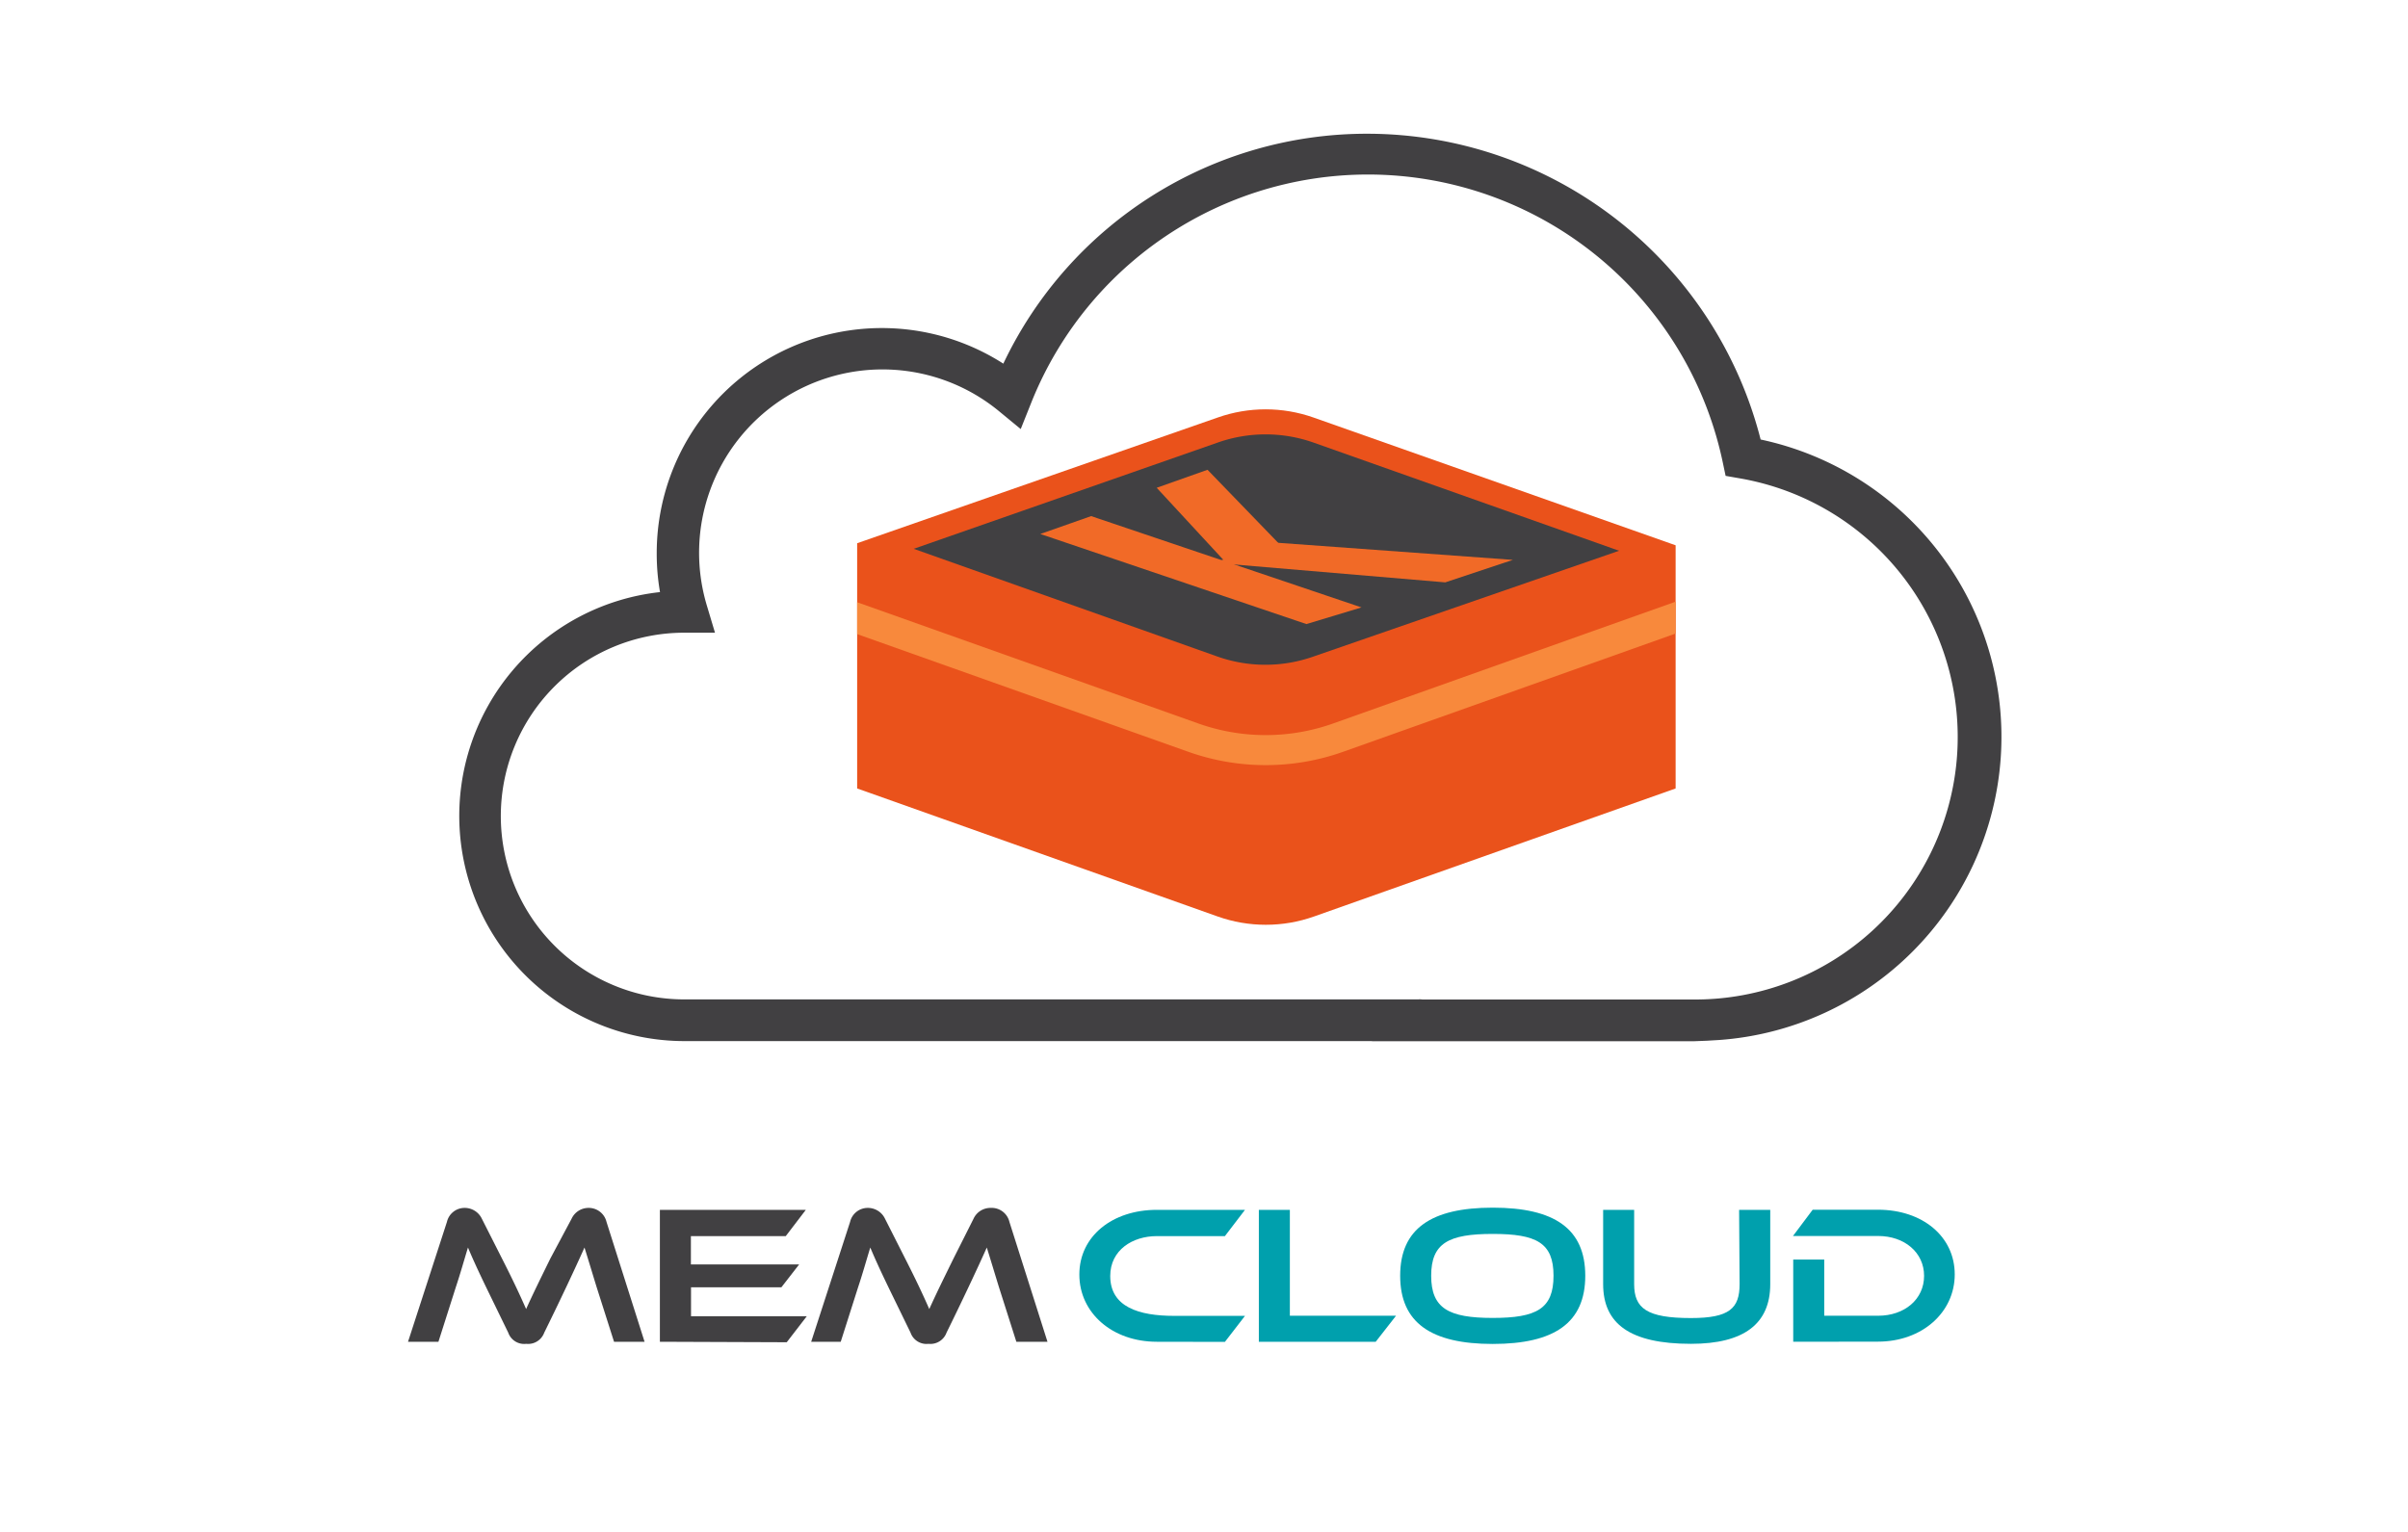 <svg id="Layer_1" data-name="Layer 1" xmlns="http://www.w3.org/2000/svg" xmlns:xlink="http://www.w3.org/1999/xlink" viewBox="0 0 198 126"><defs><style>.cls-1,.cls-4{fill:none;}.cls-2{clip-path:url(#clip-path);}.cls-3{fill:#ea521b;}.cls-4{stroke:#f8893c;stroke-miterlimit:10;stroke-width:2.47px;}.cls-5{fill:#414042;}.cls-6{fill:#f16a27;}.cls-7{fill:#00a0ad;}</style><clipPath id="clip-path"><path class="cls-1" d="M70.48,44.68V64.85l29.64,10.53a11.85,11.85,0,0,0,7.93,0l29.73-10.53v-20L108,34.34a11.85,11.85,0,0,0-7.87,0Z"/></clipPath></defs><title>SC_CW_Logos_WEB</title><g class="cls-2"><path class="cls-3" d="M70.48,44.68V64.85l29.64,10.53a11.85,11.85,0,0,0,7.93,0l29.73-10.53v-20L108,34.34a11.85,11.85,0,0,0-7.87,0Z"/><path class="cls-4" d="M66.64,49.48,98.12,60.67a17.78,17.78,0,0,0,11.91,0l33-11.74"/><path class="cls-5" d="M133.13,45.3,108,36.4a11.85,11.85,0,0,0-7.87,0l-25,8.74,25,8.87A11.85,11.85,0,0,0,108,54Z"/></g><polygon class="cls-6" points="85.54 43.92 107.42 51.33 111.95 49.96 89.72 42.45 85.54 43.92"/><polygon class="cls-6" points="99.84 46.29 118.84 47.9 124.4 46.05 104.61 44.61 99.84 46.29"/><polygon class="cls-6" points="95.11 40.12 100.63 46.09 105.16 44.71 99.29 38.64 95.11 40.12"/><path class="cls-5" d="M50.49,110.36l-1.43-4.49c-.37-1.2-.68-2.24-1-3.26-.84,1.88-2.06,4.46-3.31,7a1.41,1.41,0,0,1-1.48.92,1.39,1.39,0,0,1-1.48-.92l-1.46-3c-.76-1.56-1.33-2.76-1.85-4-.31,1-.6,2.06-1,3.26l-1.43,4.49h-2.5l3.2-9.86a1.49,1.49,0,0,1,1.44-1.15,1.56,1.56,0,0,1,1.43.89l1.64,3.24c.86,1.69,1.48,3,2,4.19.55-1.22,1.17-2.48,2-4.17L47,100.24a1.53,1.53,0,0,1,1.41-.89,1.5,1.5,0,0,1,1.46,1.15L53,110.36Z"/><path class="cls-5" d="M54.26,110.36V99.51h12l-1.65,2.16h-7.8V104h8.9l-1.46,1.88H56.82v2.38h9.52l-1.65,2.14Z"/><path class="cls-5" d="M83.57,110.36l-1.43-4.49c-.37-1.2-.68-2.24-1-3.26-.84,1.88-2.06,4.46-3.31,7a1.41,1.41,0,0,1-1.48.92,1.39,1.39,0,0,1-1.48-.92l-1.46-3c-.76-1.56-1.33-2.76-1.85-4-.31,1-.6,2.06-1,3.26l-1.43,4.49H66.7l3.2-9.86a1.49,1.49,0,0,1,1.44-1.15,1.56,1.56,0,0,1,1.43.89l1.64,3.24c.86,1.69,1.48,3,2,4.19.55-1.22,1.17-2.48,2-4.17l1.64-3.26a1.53,1.53,0,0,1,1.41-.89A1.5,1.5,0,0,1,83,100.5l3.13,9.86Z"/><path class="cls-7" d="M95.12,110.36c-3.67,0-6.37-2.38-6.37-5.53s2.71-5.32,6.37-5.32h7.25l-1.65,2.16h-5.6c-2,0-3.83,1.15-3.83,3.28,0,2.56,2.37,3.28,5.26,3.28h5.82l-1.65,2.14Z"/><path class="cls-7" d="M103.51,110.36V99.51h2.55v8.71h8.73l-1.67,2.14Z"/><path class="cls-7" d="M122.74,110.54c-5.06,0-7.61-1.74-7.61-5.61s2.55-5.6,7.61-5.6,7.61,1.72,7.61,5.6S127.8,110.54,122.74,110.54Zm0-9.05c-3.62,0-5.06.75-5.06,3.44s1.44,3.47,5.06,3.47,5-.76,5-3.47S126.34,101.49,122.74,101.49Z"/><path class="cls-7" d="M143,99.51h2.56v6.11q0,4.91-6.52,4.91c-5,0-7.22-1.64-7.22-4.91V99.51h2.55v6.11c0,2,1.05,2.79,4.67,2.79,3.16,0,4-.79,4-2.79Z"/><path class="cls-7" d="M147.45,110.36V103.6H150v4.62h4.43c2.17,0,3.78-1.35,3.78-3.28s-1.62-3.28-3.78-3.28h-7l1.62-2.16h5.37c3.65,0,6.31,2.19,6.31,5.32s-2.69,5.53-6.31,5.53Z"/><path class="cls-5" d="M140.35,85.6l1-.06a25,25,0,0,0,3.42-49.39A33.41,33.41,0,0,0,112.5,11a33.08,33.08,0,0,0-30,18.91A18.51,18.51,0,0,0,54,45.54a18.37,18.37,0,0,0,.27,3.16,18.52,18.52,0,0,0,1.94,36.93h60.4a1.72,1.72,0,1,0,0-3.43H56.26a15.08,15.08,0,0,1,0-30.16l2.53,0-.67-2.24a15.08,15.08,0,0,1,24-16l1.81,1.49.87-2.18A29.81,29.81,0,0,1,141.65,38l.24,1.14,1.14.2a21.59,21.59,0,0,1-3.7,42.87H113.1a1.72,1.72,0,1,0,0,3.43h26.23Z"/></svg>